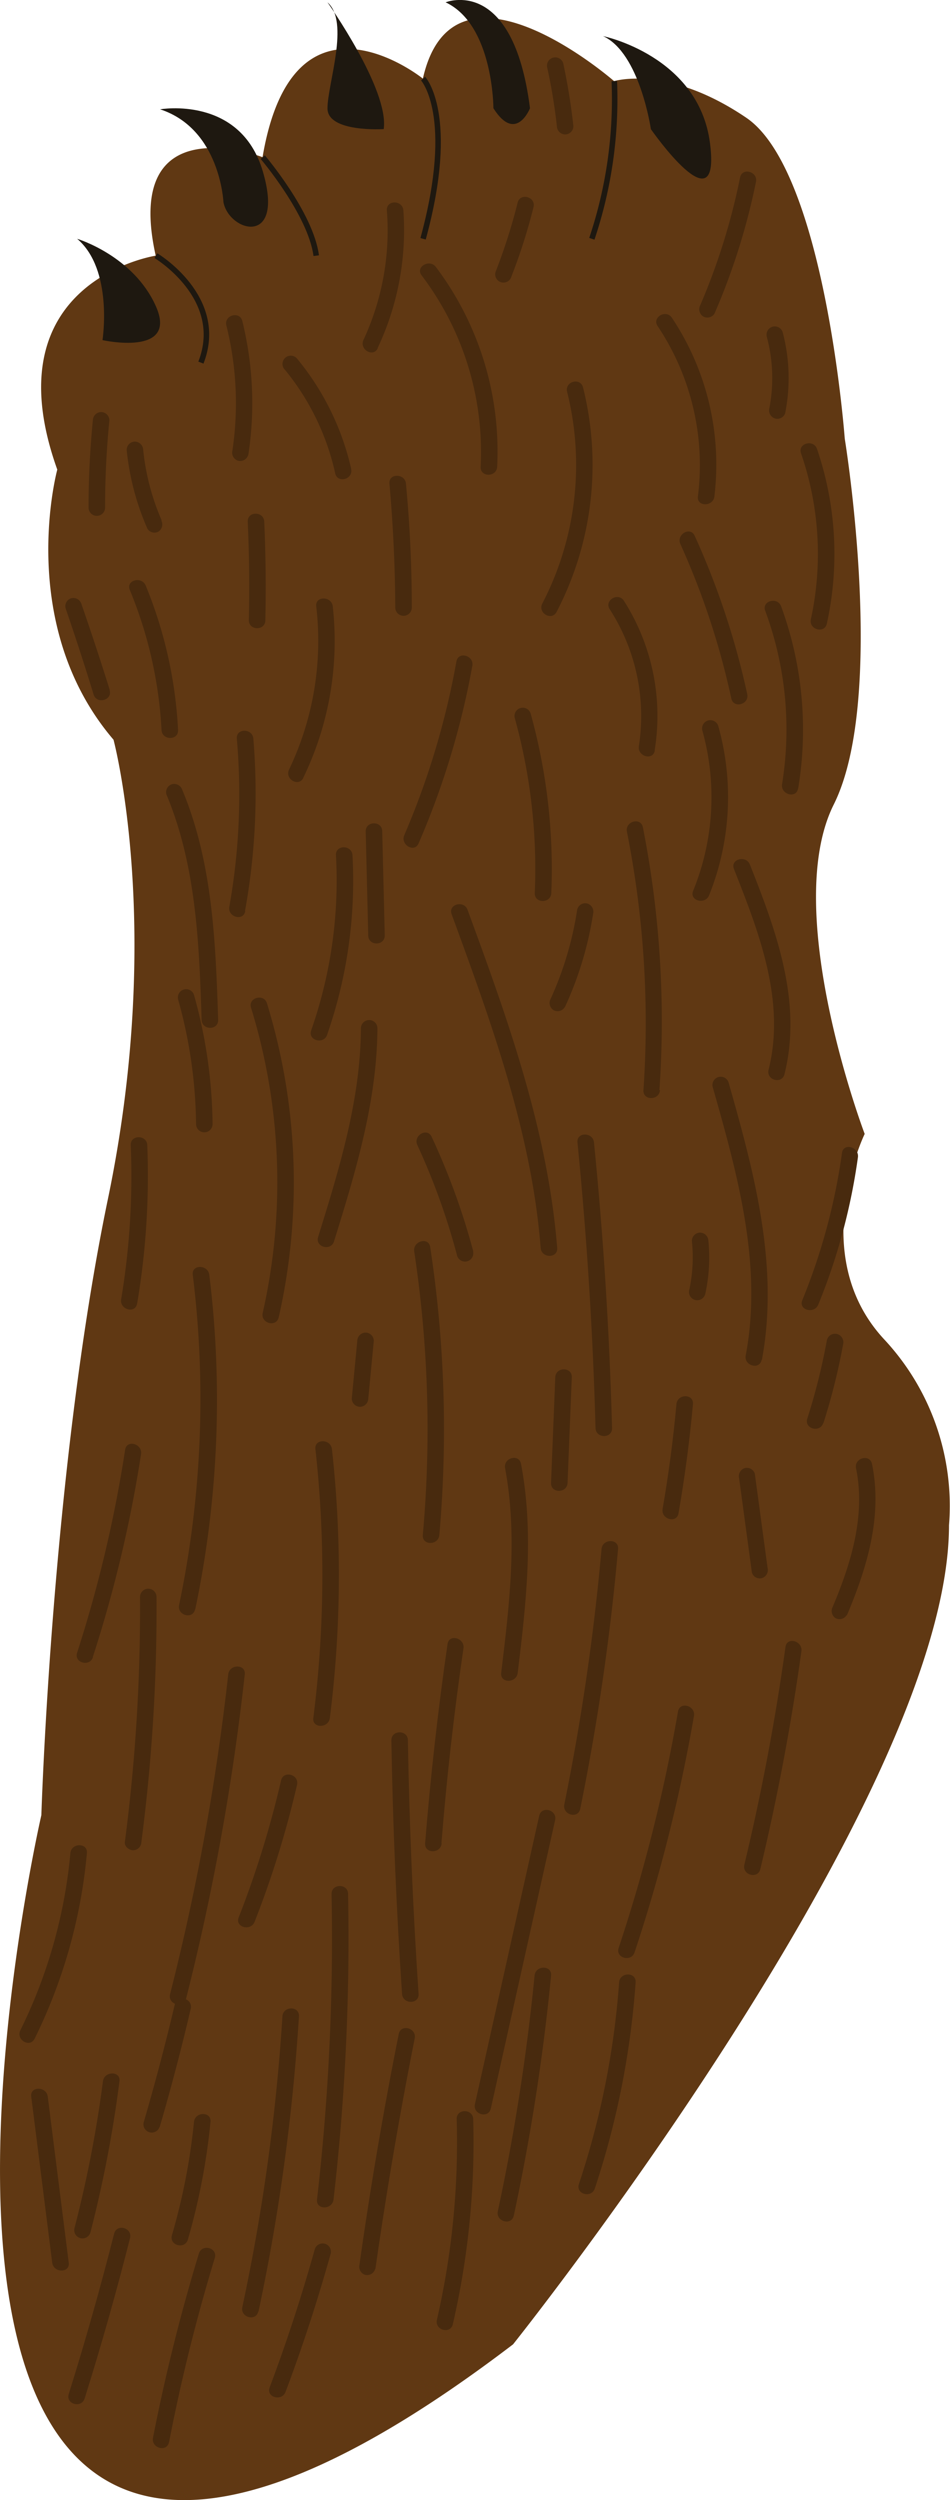<svg xmlns="http://www.w3.org/2000/svg" viewBox="0 0 172.49 453.53"><defs><style>.cls-1{fill:#603813;}.cls-2{fill:#1e1810;}.cls-3{fill:none;stroke:#1e1810;stroke-miterlimit:10;}.cls-4{fill:#482a0e;}</style></defs><g id="Layer_2" data-name="Layer 2"><g id="Art"><path class="cls-1" d="M93.16,425.27s79.15-99.06,79.15-148.59A44.25,44.25,0,0,0,160.57,243C146.27,227.66,157,205.7,157,205.7s-15.32-40.34-5.62-59.75,2-66.38,2-66.38-3.58-48.51-17.88-58.21-24-6.64-24-6.64-29.1-25.43-34.72-.46c0,0-23.49-18.94-29.11,14.25,0,0-25.53-9.71-19.4,17.87,0,0-30.13,4.59-17.87,38.81,0,0-7.66,28.08,10.21,49,0,0,9.19,34.21-1,83.23S7.51,329.27,7.51,329.27-37.56,524.85,93.16,425.27Z"/><path class="cls-2" d="M18.61,61.7s2-12.77-4.6-18.38c0,0,10.22,3.06,14.3,12.25S18.61,61.7,18.61,61.7Z"/><path class="cls-2" d="M40.57,36.68S40,23.4,29.07,19.83c0,0,14.56-2.56,18.64,11.23S41.62,42.12,40.57,36.68Z"/><path class="cls-2" d="M59.46.42s11.23,15.83,10.21,23c0,0-10.21.65-10.21-3.76S63.54,4,59.46.42Z"/><path class="cls-2" d="M89.59,19.64s0-15.13-8.68-19.22c0,0,12.25-5,15.32,19.22C96.23,19.64,93.67,26.09,89.59,19.64Z"/><path class="cls-2" d="M118.18,23.43s-2-13.82-8.68-16.88c0,0,17.36,3.57,19.41,19.4S118.18,23.43,118.18,23.43Z"/><path class="cls-3" d="M28.31,46.38S41.08,54,36.48,65.78"/><path class="cls-3" d="M47.71,28.51s8.69,10.21,9.71,17.87"/><path class="cls-3" d="M76.82,14.26s6.13,6.59,0,29.06"/><path class="cls-3" d="M111.54,14.72a79.57,79.57,0,0,1-4.08,28.6"/><path class="cls-1" d="M12.77,401.27a6.66,6.66,0,0,0,.67,2.74,1.51,1.51,0,0,0,2.35.31,8.84,8.84,0,0,0,1.93-4.19,1.19,1.19,0,0,0,0-.59,1.12,1.12,0,0,0-.18-.56,1.51,1.51,0,0,0-2.06-.54,1.43,1.43,0,0,0-.68.9,8.41,8.41,0,0,1-.5,1.78l.15-.36a8.24,8.24,0,0,1-.93,1.6l.23-.3a1.71,1.71,0,0,0-.11.14l2.36.3a1.42,1.42,0,0,1-.08-.18l.15.36a4.78,4.78,0,0,1-.34-1.23l.05.4a5.46,5.46,0,0,1,0-.58,1.5,1.5,0,0,0-1.5-1.5,1.54,1.54,0,0,0-1.06.44,1.52,1.52,0,0,0-.44,1.06Z"/><path class="cls-1" d="M17.54,417.36q.72-10.07,2.32-20c.3-1.89-2.59-2.7-2.9-.8q-1.67,10.35-2.42,20.82c-.14,1.92,2.86,1.91,3,0Z"/><path class="cls-1" d="M30.88,419.52a139.21,139.21,0,0,0,1.28-26.68c-.09-1.92-3.1-1.93-3,0A134.92,134.92,0,0,1,28,418.72,1.55,1.55,0,0,0,29,420.57a1.51,1.51,0,0,0,1.84-1.05Z"/><path class="cls-1" d="M46,419.65a220.54,220.54,0,0,0-1.06-27.07c-.19-1.9-3.19-1.92-3,0A220.54,220.54,0,0,1,43,419.65c0,1.93,3,1.93,3,0Z"/><path class="cls-1" d="M50.38,420.16c.92-7.7,1.74-15.48.17-23.16-.38-1.89-3.27-1.09-2.89.8,1.51,7.38.6,15-.28,22.36a1.5,1.5,0,0,0,3,0Z"/><path class="cls-1" d="M61.3,417a121.25,121.25,0,0,0,5.93-25.36c.24-1.91-2.76-1.9-3,0a117.7,117.7,0,0,1-5.82,24.56c-.64,1.83,2.25,2.61,2.89.8Z"/><path class="cls-4" d="M16.41,405a222.52,222.52,0,0,0,5.28-27.44c.25-1.91-2.76-1.89-3,0a217.14,217.14,0,0,1-5.17,26.64,1.5,1.5,0,0,0,2.89.8Z"/><path class="cls-4" d="M34.11,406.27a118.13,118.13,0,0,0,4.11-21.34c.2-1.92-2.8-1.91-3,0a113.87,113.87,0,0,1-4,20.54c-.55,1.86,2.35,2.65,2.89.8Z"/><path class="cls-4" d="M29,385.84q3.11-10.65,5.63-21.44c.44-1.88-2.45-2.68-2.89-.8Q29.19,374.39,26.09,385a1.5,1.5,0,0,0,2.89.8Z"/><path class="cls-4" d="M60.56,399a413.74,413.74,0,0,0,2.64-55.42c0-1.93-3-1.93-3,0A413.74,413.74,0,0,1,57.56,399c-.22,1.91,2.78,1.9,3,0Z"/><path class="cls-4" d="M89.12,382.49l11.67-52.3c.42-1.88-2.47-2.68-2.89-.79L86.23,381.7c-.42,1.88,2.47,2.68,2.89.79Z"/><path class="cls-4" d="M115.22,354.16A295.86,295.86,0,0,0,126,311.29c.32-1.89-2.57-2.7-2.9-.8a294.21,294.21,0,0,1-10.77,42.87c-.61,1.84,2.28,2.63,2.89.8Z"/><path class="cls-4" d="M138.05,339.07q4.68-19.57,7.46-39.51c.27-1.89-2.63-2.71-2.89-.8q-2.77,19.92-7.47,39.51c-.44,1.87,2.45,2.67,2.9.8Z"/><path class="cls-4" d="M80.15,334.38q1.42-17.73,4-35.35c.28-1.89-2.61-2.7-2.89-.8q-2.61,18-4.07,36.15c-.15,1.93,2.85,1.92,3,0Z"/><path class="cls-4" d="M105.35,328.14A425,425,0,0,0,112.22,281c.18-1.92-2.82-1.91-3,0a420.92,420.92,0,0,1-6.76,46.34c-.38,1.88,2.51,2.69,2.89.79Z"/><path class="cls-4" d="M68.16,411.61q3-21,7.14-41.84c.37-1.88-2.52-2.69-2.9-.79q-4.16,20.81-7.13,41.83a1.56,1.56,0,0,0,1,1.85,1.51,1.51,0,0,0,1.84-1.05Z"/><path class="cls-4" d="M46.94,419.3a368.32,368.32,0,0,0,7.34-53.52c.12-1.93-2.88-1.92-3,0A360.44,360.44,0,0,1,44,418.51c-.4,1.88,2.49,2.68,2.9.79Z"/><path class="cls-4" d="M93.29,401.92a387.77,387.77,0,0,0,6.77-43.54c.18-1.92-2.82-1.91-3,0a380.82,380.82,0,0,1-6.67,42.74c-.4,1.88,2.49,2.69,2.9.8Z"/><path class="cls-4" d="M76,361.7q-1.54-22.95-1.94-46c0-1.93-3-1.93-3,0q.39,23,1.94,46c.12,1.92,3.13,1.93,3,0Z"/><path class="cls-4" d="M33.78,362.59a431.78,431.78,0,0,0,10.66-58.84c.21-1.92-2.79-1.9-3,0a426.31,426.31,0,0,1-10.56,58c-.47,1.87,2.42,2.67,2.9.8Z"/><path class="cls-4" d="M25.67,334.15a325.49,325.49,0,0,0,2.75-44.45,1.5,1.5,0,0,0-3,0,325.49,325.49,0,0,1-2.75,44.45c-.11.81.77,1.49,1.5,1.5a1.53,1.53,0,0,0,1.5-1.5Z"/><path class="cls-4" d="M59.89,311.65a206.66,206.66,0,0,0,.38-48.77c-.22-1.9-3.22-1.92-3,0a206.66,206.66,0,0,1-.38,48.77c-.24,1.91,2.76,1.89,3,0Z"/><path class="cls-4" d="M16.85,300.6a236,236,0,0,0,8.76-36.81c.29-1.89-2.6-2.7-2.89-.8A236.14,236.14,0,0,1,14,299.81c-.6,1.84,2.3,2.63,2.89.79Z"/><path class="cls-4" d="M6.29,369.82a95.58,95.58,0,0,0,9.49-33.65c.18-1.92-2.82-1.91-3,0A91.55,91.55,0,0,1,3.7,368.3c-.85,1.73,1.73,3.25,2.59,1.52Z"/><path class="cls-4" d="M153.76,293.05c3.67-8.67,6.51-18,4.57-27.48-.39-1.89-3.28-1.09-2.9.8,1.77,8.58-.93,17.31-4.26,25.17a1.56,1.56,0,0,0,.54,2,1.5,1.5,0,0,0,2-.54Z"/><path class="cls-4" d="M94,303.47c1.53-12.59,3-25.34.6-37.92-.35-1.9-3.24-1.1-2.89.79,2.3,12.29.78,24.85-.71,37.13-.23,1.92,2.77,1.9,3,0Z"/><path class="cls-4" d="M139.37,284.44l-2.32-17.11a1.51,1.51,0,0,0-1.85-1,1.53,1.53,0,0,0-1,1.84l2.32,17.1a1.5,1.5,0,0,0,1.85,1,1.54,1.54,0,0,0,1-1.84Z"/><path class="cls-4" d="M46.23,348.62a176.67,176.67,0,0,0,7.7-24.84c.43-1.88-2.46-2.68-2.9-.8a176.63,176.63,0,0,1-7.69,24.84c-.71,1.8,2.19,2.58,2.89.8Z"/><path class="cls-4" d="M51.85,433.89q4.65-12.36,8.2-25.1a1.5,1.5,0,0,0-2.89-.79q-3.55,12.72-8.2,25.09c-.68,1.81,2.22,2.6,2.89.8Z"/><path class="cls-4" d="M82.22,421.62a146.85,146.85,0,0,0,3.7-37.2c-.06-1.92-3.06-1.93-3,0a143.72,143.72,0,0,1-3.59,36.4c-.43,1.88,2.46,2.68,2.89.8Z"/><path class="cls-4" d="M108,397a152.77,152.77,0,0,0,7.41-37.38c.14-1.92-2.86-1.92-3,0a149.69,149.69,0,0,1-7.3,36.58c-.61,1.84,2.29,2.62,2.89.8Z"/><path class="cls-4" d="M30.7,443A330,330,0,0,1,39,409.61c.56-1.85-2.33-2.64-2.89-.8a334.13,334.13,0,0,0-8.33,33.41c-.36,1.89,2.53,2.69,2.9.8Z"/><path class="cls-4" d="M15.37,435.09Q19.9,420.66,23.61,406c.47-1.88-2.42-2.67-2.89-.8Q17,419.87,12.48,434.29c-.58,1.85,2.31,2.64,2.89.8Z"/><path class="cls-4" d="M12.48,410.46,8.67,380.33c-.24-1.89-3.25-1.91-3,0l3.81,30.13c.24,1.89,3.25,1.91,3,0Z"/><path class="cls-4" d="M35.44,292A185,185,0,0,0,38,231.26c-.24-1.89-3.24-1.92-3,0a182.55,182.55,0,0,1-2.48,59.89c-.4,1.89,2.49,2.69,2.89.8Z"/><path class="cls-4" d="M79.77,278.46a219,219,0,0,0-1.66-52.24c-.29-1.9-3.18-1.09-2.9.8a215.47,215.47,0,0,1,1.56,51.44c-.17,1.92,2.83,1.91,3,0Z"/><path class="cls-4" d="M50.6,239a110.67,110.67,0,0,0-2.13-57c-.57-1.84-3.46-1-2.89.8a107.47,107.47,0,0,1,2.12,55.37c-.42,1.88,2.47,2.69,2.9.8Z"/><path class="cls-4" d="M66.87,253.7l1-10.46a1.51,1.51,0,0,0-1.5-1.5,1.53,1.53,0,0,0-1.5,1.5L63.87,253.7a1.51,1.51,0,0,0,1.5,1.5,1.53,1.53,0,0,0,1.5-1.5Z"/><path class="cls-4" d="M111.13,259.06q-.7-26-3.28-51.82c-.19-1.9-3.19-1.92-3,0q2.57,25.84,3.28,51.82c.06,1.92,3.06,1.93,3,0Z"/><path class="cls-4" d="M138.34,246.67c3.17-17-1.41-34-6.05-50.29a1.5,1.5,0,0,0-2.89.8c4.47,15.71,9.11,32.27,6,48.69-.36,1.89,2.54,2.7,2.89.8Z"/><path class="cls-4" d="M149.5,258.18a115,115,0,0,0,3.58-14.3A1.55,1.55,0,0,0,152,242a1.52,1.52,0,0,0-1.85,1.05,113.49,113.49,0,0,1-3.57,14.29c-.59,1.85,2.31,2.64,2.89.8Z"/><path class="cls-4" d="M123.2,274.52q1.71-9.84,2.62-19.8c.17-1.92-2.83-1.91-3,0q-.87,9.55-2.51,19c-.33,1.89,2.56,2.7,2.89.8Z"/><path class="cls-4" d="M24.9,236.48a139,139,0,0,0,1.84-28.74c-.08-1.92-3.08-1.93-3,0A135.44,135.44,0,0,1,22,235.68c-.32,1.89,2.57,2.7,2.89.8Z"/><path class="cls-4" d="M38.6,203.91a90,90,0,0,0-3.37-23.41,1.5,1.5,0,0,0-2.89.8,86.87,86.87,0,0,1,3.26,22.61,1.5,1.5,0,0,0,3,0Z"/><path class="cls-4" d="M85.93,227a125.92,125.92,0,0,0-7.56-20.78c-.81-1.75-3.4-.23-2.59,1.51A122,122,0,0,1,83,227.8a1.5,1.5,0,0,0,2.89-.8Z"/><path class="cls-4" d="M101.17,226.39c-1.32-16.5-6-32.44-11.46-48-1.56-4.47-3.19-8.91-4.82-13.35-.66-1.8-3.56-1-2.89.8,5.6,15.28,11.24,30.67,14.29,46.71a129.05,129.05,0,0,1,1.88,13.83c.15,1.91,3.15,1.92,3,0Z"/><path class="cls-4" d="M60.65,225.18c3.91-12.56,7.8-25.36,7.88-38.64a1.5,1.5,0,0,0-3,0c-.07,13-3.94,25.53-7.77,37.85-.57,1.84,2.32,2.64,2.89.79Z"/><path class="cls-4" d="M119.73,197.75a181.51,181.51,0,0,0-3-47.67c-.38-1.9-3.27-1.09-2.9.79a178.08,178.08,0,0,1,3,46.88c-.13,1.93,2.87,1.92,3,0Z"/><path class="cls-4" d="M142.44,194.84c3.28-13.08-1.52-26-6.28-38-.7-1.77-3.61-1-2.9.8,4.54,11.47,9.42,23.94,6.29,36.43-.47,1.87,2.42,2.67,2.89.8Z"/><path class="cls-4" d="M148.57,236.67a110.64,110.64,0,0,0,7.2-26.72c.26-1.89-2.63-2.71-2.89-.8a111,111,0,0,1-7.21,26.72c-.73,1.78,2.17,2.56,2.9.8Z"/><path class="cls-4" d="M128.06,234.69a30.59,30.59,0,0,0,.56-9.59,1.54,1.54,0,0,0-1.5-1.5,1.52,1.52,0,0,0-1.5,1.5,28.09,28.09,0,0,1-.45,8.8,1.5,1.5,0,1,0,2.89.79Z"/><path class="cls-4" d="M103.05,269l.77-19.15c.08-1.93-2.92-1.93-3,0L100.05,269c-.08,1.93,2.92,1.92,3,0Z"/><path class="cls-4" d="M69.86,169.7l-.46-18.9c0-1.92-3-1.93-3,0l.46,18.9c0,1.93,3,1.93,3,0Z"/><path class="cls-4" d="M44.49,165.23A119.24,119.24,0,0,0,46,134c-.16-1.91-3.16-1.93-3,0a116.17,116.17,0,0,1-1.36,30.48c-.34,1.89,2.55,2.7,2.89.8Z"/><path class="cls-4" d="M100.1,162a105.57,105.57,0,0,0-3.75-32.56,1.5,1.5,0,0,0-2.89.8A102.57,102.57,0,0,1,97.1,162c-.08,1.93,2.92,1.93,3,0Z"/><path class="cls-4" d="M128.75,162.41a47.76,47.76,0,0,0,1.68-30.66,1.5,1.5,0,0,0-2.9.79,45,45,0,0,1-1.68,29.07c-.72,1.79,2.18,2.57,2.9.8Z"/><path class="cls-4" d="M144.93,143a65,65,0,0,0-3.1-33c-.66-1.8-3.56-1-2.89.8A62,62,0,0,1,142,142.24c-.3,1.89,2.59,2.7,2.9.8Z"/><path class="cls-4" d="M118.86,136.14A38.84,38.84,0,0,0,113.29,109c-1-1.62-3.63-.12-2.59,1.51A35.72,35.72,0,0,1,116,135.34c-.3,1.89,2.59,2.7,2.89.8Z"/><path class="cls-4" d="M150.13,113.13a58.93,58.93,0,0,0-1.79-31.7c-.63-1.81-3.53-1-2.9.8a55.84,55.84,0,0,1,1.79,30.1c-.41,1.88,2.48,2.69,2.9.8Z"/><path class="cls-4" d="M135.67,125.9a142.28,142.28,0,0,0-9.54-28.71c-.8-1.75-3.38-.23-2.59,1.51a139.45,139.45,0,0,1,9.24,28c.41,1.89,3.3,1.09,2.89-.8Z"/><path class="cls-4" d="M102.57,182.69a63.5,63.5,0,0,0,5.12-16.92,1.55,1.55,0,0,0-1-1.85A1.5,1.5,0,0,0,104.8,165a61.1,61.1,0,0,1-4.82,16.2,1.54,1.54,0,0,0,.54,2.05,1.5,1.5,0,0,0,2-.53Z"/><path class="cls-4" d="M59.39,187.72A84.83,84.83,0,0,0,64,155.15c-.11-1.92-3.11-1.94-3,0a82.31,82.31,0,0,1-4.5,31.77c-.63,1.83,2.26,2.61,2.9.8Z"/><path class="cls-4" d="M39.61,185c-.46-14.06-1-28.54-6.51-41.7a1.56,1.56,0,0,0-1.84-1.05,1.51,1.51,0,0,0-1.05,1.85c5.42,12.94,5.95,27.08,6.4,40.9.06,1.93,3.06,1.94,3,0Z"/><path class="cls-4" d="M55.08,141.06A56.84,56.84,0,0,0,60.42,110c-.22-1.9-3.22-1.92-3,0a54.09,54.09,0,0,1-4.93,29.59c-.84,1.73,1.75,3.25,2.59,1.51Z"/><path class="cls-4" d="M32.33,132.42a79.44,79.44,0,0,0-5.87-26.19c-.73-1.76-3.63-1-2.89.79a77.14,77.14,0,0,1,5.76,25.4c.1,1.92,3.1,1.94,3,0Z"/><path class="cls-4" d="M19.93,125.17q-2.46-7.86-5.16-15.64a1.54,1.54,0,0,0-1.85-1,1.51,1.51,0,0,0-1,1.85Q14.58,118.1,17,126c.58,1.83,3.47,1,2.9-.8Z"/><path class="cls-4" d="M76,153a146.22,146.22,0,0,0,9.76-32.21c.34-1.89-2.55-2.7-2.89-.8a143.67,143.67,0,0,1-9.46,31.5c-.76,1.75,1.83,3.28,2.59,1.51Z"/><path class="cls-4" d="M48.18,112.51q.2-8.94-.2-17.88c-.08-1.92-3.08-1.93-3,0q.41,8.94.2,17.88c0,1.93,3,1.93,3,0Z"/><path class="cls-4" d="M74.77,110.21q0-11.25-1.06-22.47c-.18-1.9-3.18-1.92-3,0q1,11.2,1.06,22.47a1.5,1.5,0,0,0,3,0Z"/><path class="cls-4" d="M101.06,111a57.76,57.76,0,0,0,4.8-40.72c-.47-1.87-3.36-1.08-2.89.8a54.58,54.58,0,0,1-4.5,38.4c-.89,1.71,1.7,3.23,2.59,1.52Z"/><path class="cls-4" d="M129.71,90.05A48,48,0,0,0,122,57.65c-1.07-1.6-3.67-.1-2.59,1.51a45.37,45.37,0,0,1,7.31,30.89c-.24,1.91,2.77,1.89,3,0Z"/><path class="cls-4" d="M90.27,84.67A55.6,55.6,0,0,0,79.14,48.43c-1.16-1.52-3.76,0-2.59,1.52A53,53,0,0,1,87.27,84.67c-.1,1.93,2.9,1.93,3,0Z"/><path class="cls-4" d="M63.75,85A48,48,0,0,0,53.89,65a1.5,1.5,0,1,0-2.12,2.12,44.9,44.9,0,0,1,9.09,18.74c.42,1.89,3.31,1.09,2.89-.79Z"/><path class="cls-4" d="M29.35,94.39A42.88,42.88,0,0,1,26,81.61a1.55,1.55,0,0,0-1.5-1.5,1.5,1.5,0,0,0-1.5,1.5A47.19,47.19,0,0,0,26.76,95.9a1.5,1.5,0,0,0,2,.54,1.55,1.55,0,0,0,.54-2Z"/><path class="cls-4" d="M142.58,74.86a32.54,32.54,0,0,0-.47-14.59,1.5,1.5,0,0,0-2.89.8,28.94,28.94,0,0,1,.47,13,1.54,1.54,0,0,0,1.05,1.85,1.51,1.51,0,0,0,1.84-1Z"/><path class="cls-4" d="M92.87,50.12a101.67,101.67,0,0,0,4-12.55c.46-1.87-2.43-2.67-2.89-.79a102.07,102.07,0,0,1-4,12.54,1.5,1.5,0,1,0,2.89.8Z"/><path class="cls-4" d="M129.74,56.86A120.14,120.14,0,0,0,137.26,33c.38-1.88-2.51-2.69-2.89-.79a117.16,117.16,0,0,1-7.22,23.14,1.56,1.56,0,0,0,.53,2.06,1.53,1.53,0,0,0,2.06-.54Z"/><path class="cls-4" d="M104.11,22.89a112.34,112.34,0,0,0-1.84-11.38,1.5,1.5,0,1,0-2.9.8,101.87,101.87,0,0,1,1.74,10.58,1.54,1.54,0,0,0,1.5,1.5,1.51,1.51,0,0,0,1.5-1.5Z"/><path class="cls-4" d="M68.55,63.17a50.09,50.09,0,0,0,4.69-25c-.14-1.92-3.14-1.93-3,0A47,47,0,0,1,66,61.65c-.81,1.74,1.77,3.26,2.59,1.52Z"/><path class="cls-4" d="M45.09,82.52A62.27,62.27,0,0,0,44,58.24c-.46-1.87-3.36-1.08-2.9.8A58.21,58.21,0,0,1,42.2,81.73a1.54,1.54,0,0,0,1,1.84,1.51,1.51,0,0,0,1.85-1Z"/><path class="cls-4" d="M19.08,92.08q0-7.93.78-15.83a1.51,1.51,0,0,0-1.5-1.5,1.53,1.53,0,0,0-1.5,1.5q-.78,7.89-.78,15.83a1.5,1.5,0,0,0,3,0Z"/></g></g></svg>